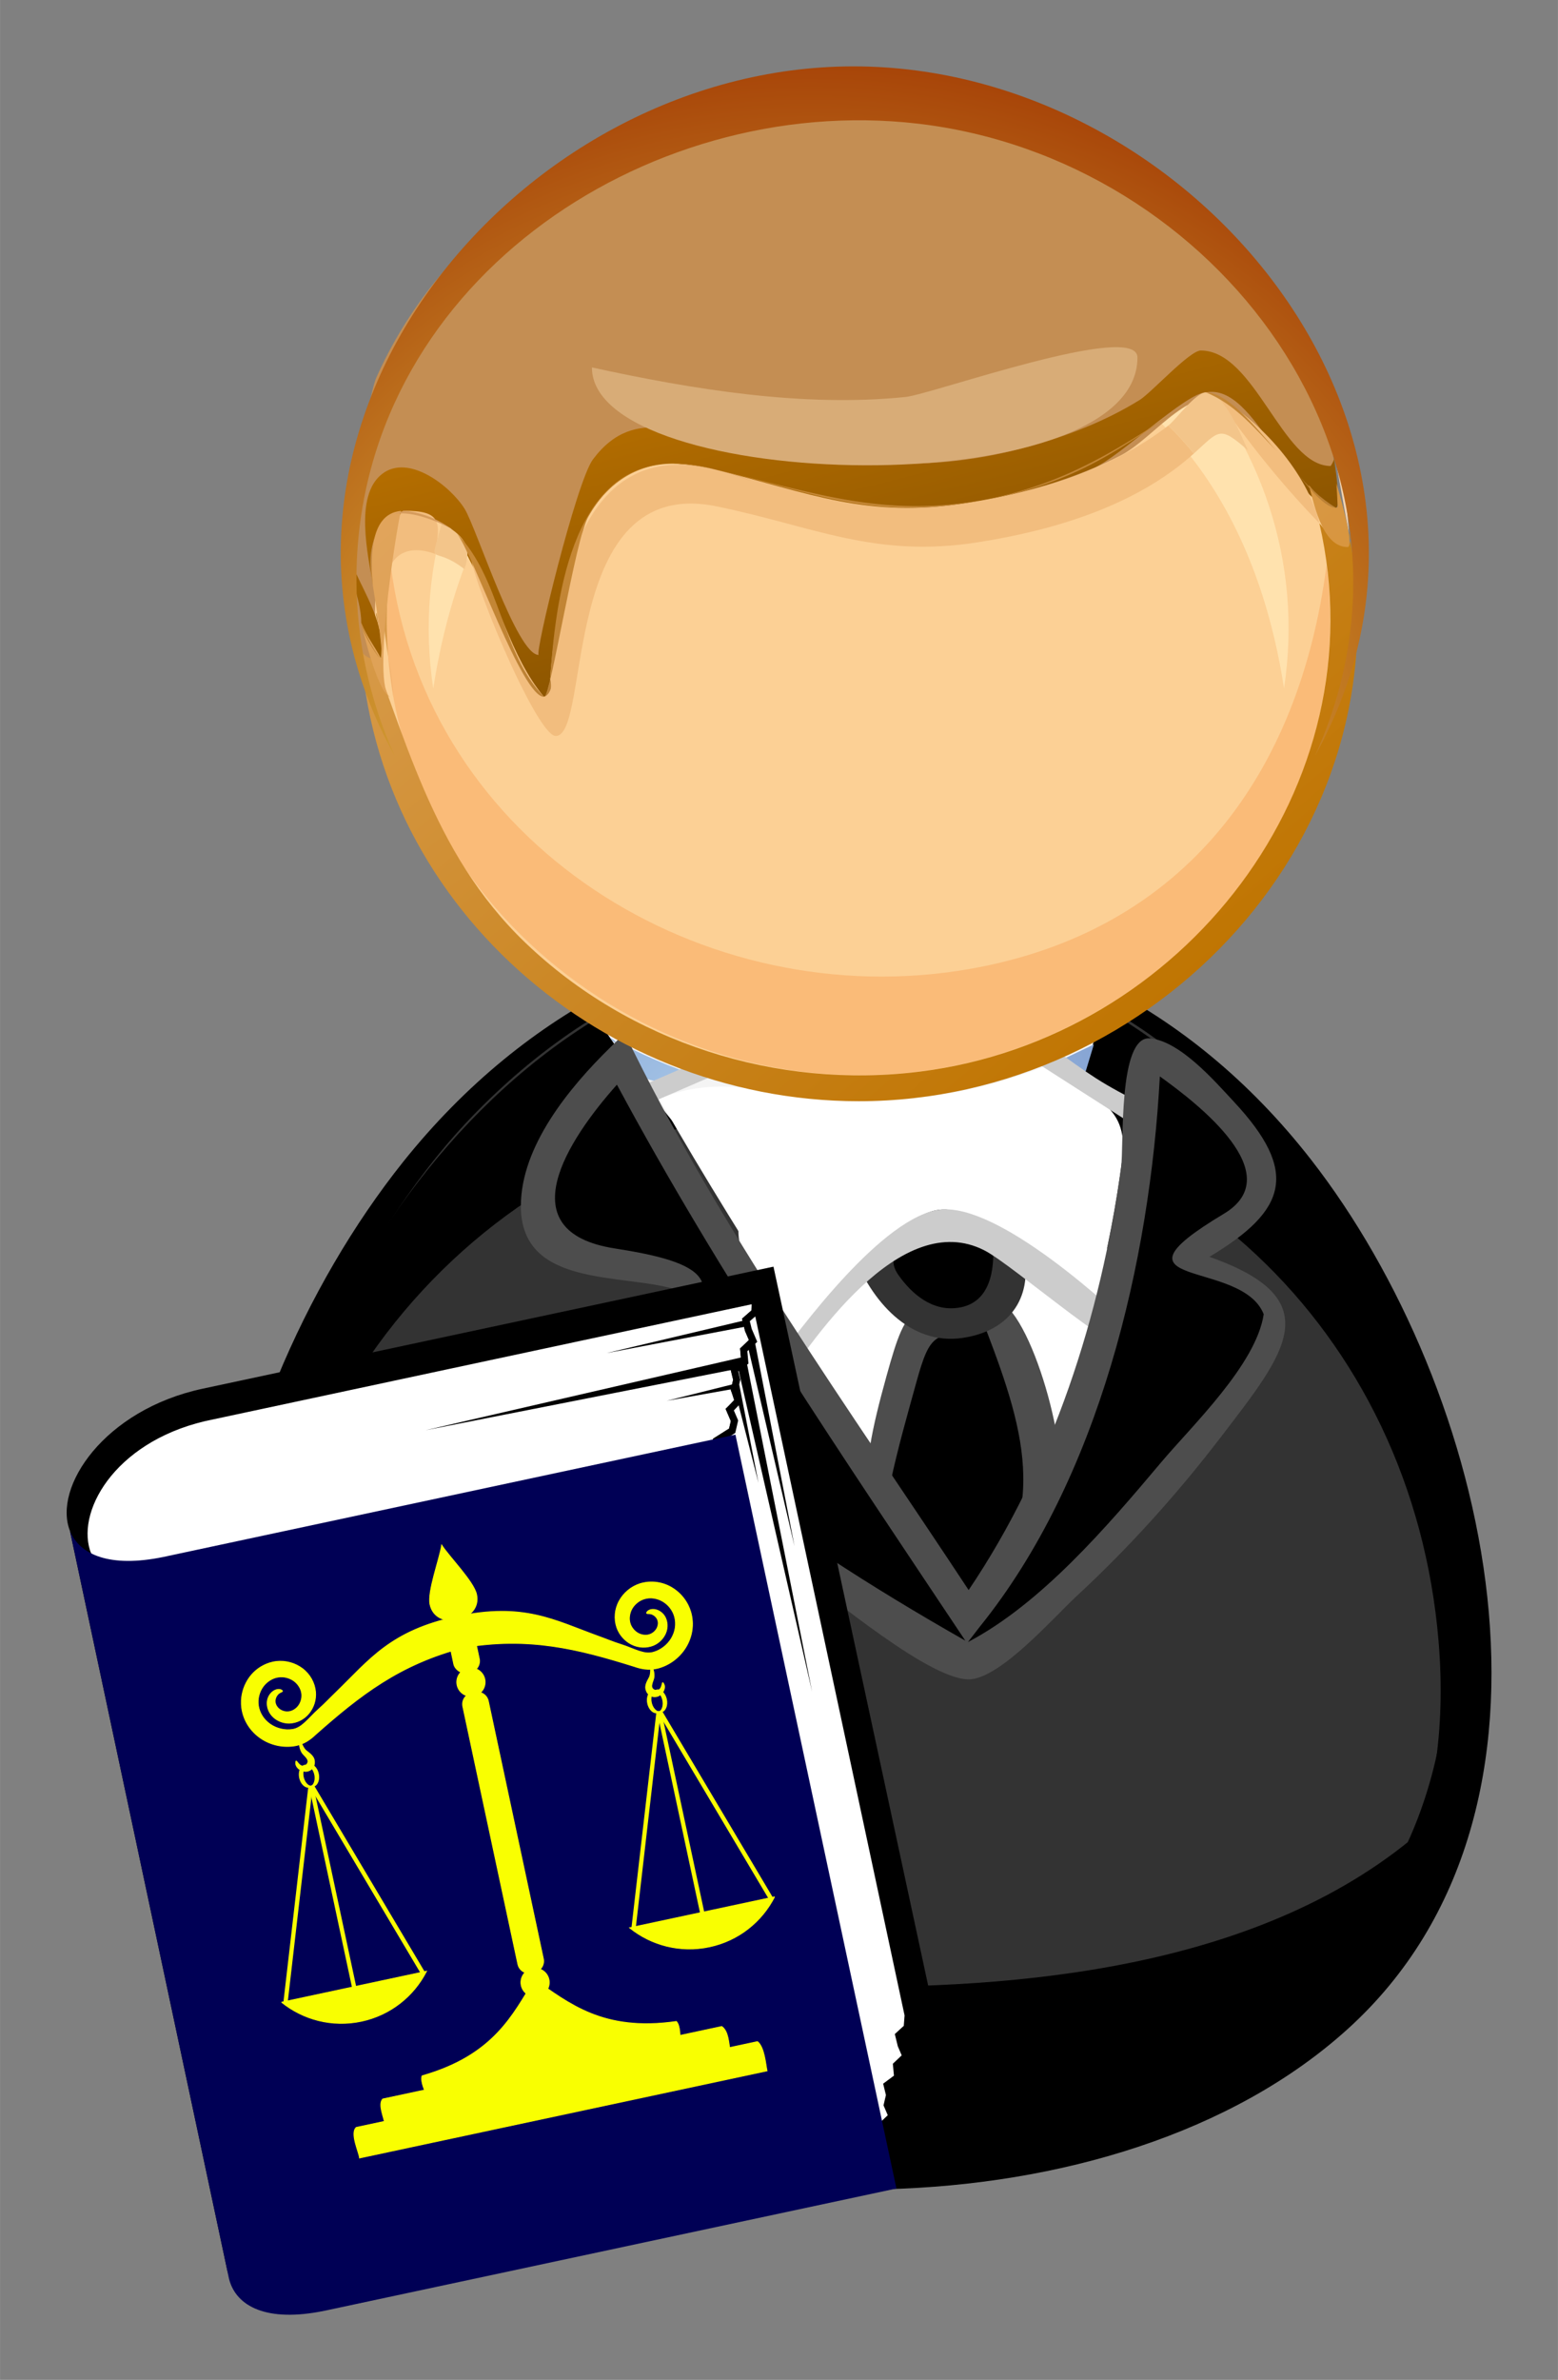 <?xml version="1.0" encoding="UTF-8"?>
<svg width="117.46mm" height="179.33mm" version="1.1" viewBox="0 0 416.185 635.433" xmlns="http://www.w3.org/2000/svg">
 <rect x="0" y="0" width="416.185" height="635.433" fill="#808080" stroke="none"/>
 <defs>
  <radialGradient id="k" cx="-325.75" cy="466.57" r="1.67" gradientTransform="matrix(16.729 -.005 -.005 -16.729 5488.5 7876.9)" gradientUnits="userSpaceOnUse">
   <stop stop-color="#B9DAF4" offset="0"/>
   <stop stop-color="#7A97CB" offset="1"/>
  </radialGradient>
  <linearGradient id="g" x1="-270.08" x2="-268.41" y1="460.09" y2="460.09" gradientTransform="matrix(100.55,113.72,113.72,-100.55,-25192,76932)" gradientUnits="userSpaceOnUse">
   <stop stop-color="#FFD8BF" offset="0"/>
   <stop stop-color="#BF7400" offset=".539"/>
   <stop offset="1"/>
  </linearGradient>
  <linearGradient id="h" x1="-268.27" x2="-266.57" y1="455.77" y2="455.77" gradientTransform="matrix(25.13,103.51,103.51,-25.13,-40422,39142)" gradientUnits="userSpaceOnUse">
   <stop stop-color="#FFD8BF" offset="0"/>
   <stop stop-color="#BF7400" offset=".539"/>
   <stop offset="1"/>
  </linearGradient>
  <linearGradient id="i" x1="-270.09" x2="-268.4" y1="460.1" y2="460.1" gradientTransform="matrix(100.55,113.72,113.72,-100.55,-25192,76932)" gradientUnits="userSpaceOnUse">
   <stop stop-color="#F3C192" offset="0"/>
   <stop stop-color="#D49035" offset=".539"/>
   <stop stop-color="#765735" offset="1"/>
  </linearGradient>
  <linearGradient id="j" x1="-268.26" x2="-266.58" y1="455.77" y2="455.77" gradientTransform="matrix(25.13,103.51,103.51,-25.13,-40422,39142)" gradientUnits="userSpaceOnUse">
   <stop stop-color="#F3C192" offset="0"/>
   <stop stop-color="#D49035" offset=".539"/>
   <stop stop-color="#765735" offset="1"/>
  </linearGradient>
  <radialGradient id="l" cx="-296.49" cy="466.06" r="1.685" gradientTransform="matrix(32.319,0,0,-32.319,9620.6,15112)" gradientUnits="userSpaceOnUse">
   <stop stop-color="#FFFA5F" offset="0"/>
   <stop stop-color="#9F3300" offset="1"/>
  </radialGradient>
 </defs>
 <g transform="translate(184.25 202.79)">
  <g transform="matrix(4.161 0 0 4.161 -127.36 -185.07)">
   <path d="m81.112 104.35c0 22.97-22.022 31.07-41.758 30.56-21.918-0.56-41.092-11.95-38.2-36.133 2.489-20.824 18.881-44.701 42.179-43.32 23.758 1.407 37.779 27.432 37.779 48.893" fill="#333"/>
   <path d="m41.482 56.278c-22.668 0-37.951 23.9-39.639 44.332-1.95 23.64 18.663 33.43 39.471 33.43-18.877 0-39.17-8.46-38.221-30.27 0.909-20.892 17.266-37.366 38.374-37.366 20.104 0 35.56 14.75 37.217 34.666 1.901 22.88-16.798 32.97-37.339 32.97 20.093 0 39.72-9.34 38.831-32.01-0.818-20.898-15.363-45.752-38.694-45.752"/>
   <path d="m12.218 70.282c-12.674 15.872-19.631 44.858 0.201 58.088 16.13 10.76 45.612 10.98 60.429-2.43 15.634-14.15 9.061-41.158-2.367-55.806-15.706-20.128-42.391-19.683-58.263 0.148m-10.685 34.778c0-22.32 16.523-50.331 41.712-48.867 22.688 1.318 36.308 25.442 37.084 45.987 0.823 21.82-17.098 31.45-36.808 31.97-18.83 0.49-41.988-6.56-41.988-29.09"/>
   <path d="m41.418 123.23c-13.387 0-29.547-2.01-39.309-12.25 3.43 17.07 21.658 22.75 36.991 23.17 16.438 0.45 36.641-4.41 40.572-22.94-9.476 10.07-25.179 12.02-38.254 12.02"/>
   <path d="m41.482 55.841c21.281 0 35.308 21.513 37.542 40.673 2.584 22.156-12.88 34.196-33.755 35.336-18.738 1.01-42.75-5.85-42.75-28.48 0-20.729 14.254-45.895 36.962-47.47-22.745 1.539-37.371 26.176-38.208 46.98-0.954 23.68 21.856 32.11 42.054 31.59 20.956-0.54 38.928-11.42 37.188-34.37-1.558-20.531-16.191-44.259-39.033-44.259"/>
   <path d="m57.242 59.462c-10.053-7.071-23.142-5.917-33.401 0.395 2.919 4.551 6.257 8.847 10.004 12.748 2.182 2.269 6.107 7.137 9.39 7.791 7.419 1.483 13.308-16.05 14.007-20.934" fill="#f4f4f4"/>
   <path d="m26.949 63.083c0.338 2.302 1.538 2.453 3.002 1.286-1.022-0.378-2.022-0.806-3.002-1.286m29.603-0.322c-0.62 0.296-1.239 0.592-1.859 0.888 0.443 0.283 0.888 0.569 1.332 0.855 0.174-0.582 0.351-1.161 0.527-1.743m-31.073-0.444c0.365 0.53 0.622 0.342 0 0" fill="url(#k)"/>
   <path d="m33.73 74.689c0-2.667 19.451 0.125 21.361 0.539 2.826 0.618 4.326 0.971 3.703 4.046-0.863 4.262-2.514 8.442-4.229 12.421-1.072 2.486-2.679 7.614-5.361 8.915-1.754 0.85-4.552-4.481-5.178-5.478-2.52-4.006-4.752-8.202-6.856-12.438-1.057-2.131-3.44-5.518-3.44-8.005" fill="#fff"/>
   <path d="m50.306 80.083c1.025 2.654 4.164 8.347 3.134 11.172-1.019 2.792-3.354 11.485-6.845 7.531-4.051-4.591-4.409-7.113-2.89-12.747 1.473-5.453 1.021-5.538 6.601-5.956"/>
   <path d="m50.231 79.109c-5.378 0.408-5.572-0.197-6.993 4.937-1.854 6.69-2.21 10.018 2.751 15.526 4.294 4.778 7.005-4.37 8.248-7.665 0.947-2.513-1.686-12.225-4.006-12.798m-0.58 2c2.556 6.686 4.179 12.175-1.239 18.091-2.041-1.473-5.481-5.659-4.911-8.353 0.456-2.147 1.063-4.266 1.648-6.381 0.926-3.347 1.171-3.107 4.502-3.357" fill="#4d4d4d"/>
   <path d="m42.163 76.226c0.972-0.757 3.157-3.26 4.333-3.371 0.666-0.063 4.449 1.736 4.519 2.338 0.805 6.936-6.652 6.39-8.852 1.033"/>
   <path d="m45.896 72.081c-0.843 0.658-5.12 3.253-4.773 4.154 1.115 2.9 3.563 5.877 7.026 5.354 7.033-1.066 3.919-10.754-2.253-9.508m0.732 1.908c1.149 0.525 2.297 1.055 3.447 1.578 0.111 1.628-0.157 3.786-2.219 4.088-1.651 0.254-2.975-0.854-3.853-2.102-1.198-1.702 1.29-2.519 2.625-3.564" fill="#333"/>
   <path d="m53.317 64.211c-3.777 1.454-7.819 2.194-11.866 2.194-4.659 0-8.498-2.01-12.785-0.148 2.869 5.048 5.976 9.966 9.083 14.869 1.629-1.888 6.117-7.502 8.946-7.766 2.743-0.256 8.024 4.145 9.965 5.621 0.758-2.927 1.33-5.9 1.716-8.896 0.468-3.641-2.208-4.042-5.059-5.874" fill="#fff"/>
   <path d="m45.104 57.795c-7.28 3.157-14.559 6.314-21.838 9.472 4.505 5.992 8.49 12.169 12.502 18.506 2.708-4.196 8.405-12.517 13.745-9.804 1.9 0.964 9.105 7.367 10.564 6.923 2.576-0.793 3.386-7.814 3.84-9.926 1.025-4.785-3.376-5.561-7.259-8.054-3.342-2.148-7.805-6.243-11.554-7.117m0.182 1.259c4.099 2.657 8.222 5.282 12.333 7.919 1.782 1.145 3.563 2.289 5.348 3.431 0.781 0.503-1.822 10.323-3.192 11.261-2.293-2.257-9.366-8.709-13.079-8.305-3.649 0.395-9.02 7.624-10.881 10.212-3.405-5.413-6.815-10.685-10.64-15.805 6.71-2.885 13.401-5.822 20.111-8.713" fill="#ccc"/>
   <path d="m26.16 63.675c6.3 12.491 14.626 24.167 22.325 35.825 5.254-7.044 8.396-15.868 10.073-24.409 0.752-3.822 1.194-7.703 1.338-11.597 0.021-0.556 3.85 2.529 4.052 2.727 1.376 1.342 3.988 3.792 3.633 5.985-0.356 2.184-5.213 2.658-5.213 4.306 0 2.016 7.429 0.881 5.748 4.479-1.812 3.873-4.862 7.383-7.648 10.573-3.149 3.611-9.471 12.146-14.171 9.426-5.917-3.434-11.75-7.193-16.956-11.65-0.941-0.802-5.203-3.792-4.025-5.433 0.881-1.227 8.026-5.601 4.31-6.47-2.94-0.687-9.074-0.059-8.876-4.505 0.154-3.511 3.064-6.863 5.41-9.257"/>
   <path d="m25.479 62.978c-2.604 2.552-5.714 6.318-5.714 10.156 0 5.271 6.525 4.285 10.002 5.364-4.31 5.584-7.897 5.598-1.545 11.182 2.894 2.546 6.039 4.809 9.235 6.952 2.125 1.428 8.785 7.158 11.255 6.858 2.019-0.25 5.28-3.983 6.715-5.313 3.395-3.138 6.506-6.597 9.314-10.268 4.098-5.354 6.995-8.791-0.771-11.521 5.012-2.99 5.754-5.466 1.575-9.949-1.213-1.302-3.464-3.907-5.397-4.068-2.053-0.17-1.658 6.894-1.846 8.275-1.295 9.479-4.398 19.144-9.789 27.126-7.632-11.58-16.056-23.216-22.081-35.736-0.317 0.317-0.636 0.63-0.953 0.942m3.077 19.262c5.292-4.338 2.814-5.521-2.761-6.39-6.871-1.065-3.045-6.94 0.138-10.508 6.617 12.324 14.614 24.041 22.368 35.678-6.029-3.428-11.939-7.184-17.313-11.581-3.291-2.693-6.337-3.999-2.432-7.199m20.684 17.87c7.674-9.51 10.909-23.438 11.549-35.298 2.443 1.75 8.326 6.289 4.105 8.817-8.143 4.878 1.146 2.842 2.563 6.443-0.484 3.229-4.614 7.163-6.588 9.508-3.466 4.118-7.692 9.055-12.402 11.53 0.259-0.34 0.516-0.67 0.773-1" fill="#4d4d4d"/>
   <path d="m72.611 35.625c0 16.819-14.704 29.945-31.16 29.945s-31.159-13.125-31.159-29.945c0-16.824 14.695-29.961 31.159-29.961 16.466 0 31.16 13.135 31.16 29.961" fill="#fcd095"/>
   <path d="m20.552 24.38c7.105-8.318 19.498-10.375 29.683-7.564 11.167 3.082 16.838 12.109 18.526 23.097 2.482-16.339-11.16-30.507-27.311-30.507-16.169 0-29.785 14.179-27.309 30.521 0.843-5.476 2.771-11.272 6.411-15.547" fill="#ffe2ae"/>
   <path d="m71.489 32.017c-1.729 13.303-9.03 23.476-22.929 25.903-17.01 2.973-34.852-7.91-37.146-25.899-2.506 18.459 14.027 33.795 32.025 32.667 16.633-1.042 30.213-15.796 28.05-32.671" fill="#fabb78"/>
   <path d="m11.379 32.092c-0.813 1.694-0.388 4.029-0.133 5.782-0.153-1.924-0.108-3.868 0.133-5.782m59.651-2.775c3.902 16.911-8.826 33.075-25.636 35.187-9.197 1.158-18.654-1.849-25.357-8.285-6.042-5.805-7.714-13.415-10.608-20.727 0 17.46 15.024 30.912 32.021 30.912 19.038 0 35.268-17.132 31.47-36.502 0.16 0.365 0.134 0.678-0.081 0.944-0.705-0.381-1.307-0.891-1.809-1.529m1.146-1.737c0.034 0.744 0.034 0.744 0 0m-0.031-0.519c0.034 0.558 0.034 0.558 0 0m-0.025-0.303c0.023 0.283 8e-3 0.075 0 0" fill="url(#g)"/>
   <path d="m63.622 9.999c5.319 5.408 8.267 10.125 8.579 18.137-0.016-0.474-6-5.621-6.912-6.364-2.241-1.828-4.825 2.076-7.013 3.194-5.531 2.829-13.938 4.986-20.032 2.97-3.257-1.076-7.037-3.259-10.565-2.187-2.042 0.622-3.348 2.404-4.157 4.288-0.822 1.911-0.941 9.577-2.182 10.387-0.472 0.305-4.476-8.778-5.009-9.587-6.491-9.828-6.333 7.344-5.56 7.149-4.173 1.039-0.913-16.605-0.296-17.99 2.931-6.581 8.27-11.659 14.725-14.747 11.676-5.586 28.907-4.993 38.422 4.75" fill="#c48e53"/>
   <path d="m8.384 30.29c0.077 1.786 1.136 3.766 1.136 5.424-0.226-0.53 1.01 2.457 1.264 2.265 0.409-2.72-1.855-5.035-2.4-7.689m55.033-12.057c-0.721 0-3.177 2.711-3.924 3.174-2.185 1.352-4.615 2.295-7.086 2.98-6.548 1.815-11.752 1.105-18.231 0.036-3.759-0.618-7.025-2.871-9.781 0.793-1.062 1.411-3.777 12.553-3.482 12.553-1.411 0-4.004-8.16-4.756-9.373-0.889-1.438-3.605-3.591-5.321-2.227-1.774 1.408-0.872 5.2-0.59 7.035-0.751-3.993 1.699-5.624 5.019-3.552 1.301 1.246 4.823 10.945 6.019 10.797 0.411-0.095 1.97-10.09 2.811-11.573 1.166-2.063 3.036-3.384 5.443-3.384 4.122 0.141 7.688 3.068 11.764 3.068 5.175 0 10.479-0.783 15.271-2.802 1.598-0.674 5.926-4.838 7.173-4.838 3.266-0.635 5.41 7.404 8.341 7.404 0.459 0-0.302-4.381-0.354-4.673 0.413 0.763 0.419 1.427 0.021 1.993-3.103-1e-3 -4.854-7.411-8.337-7.411" fill="url(#h)"/>
   <path d="m59.351 18.681c0 9.547-35.024 8.686-35.024 0.637 6.436 1.407 13.557 2.576 20.138 1.896 1.709-0.179 14.886-4.899 14.886-2.533" fill="#d8ac77"/>
   <path d="m71.406 21.989c0.609 2.588 0.999 5.299 1.515 7.914-0.166-2.684-0.604-5.375-1.515-7.914" fill="#f3d4b2"/>
   <path d="m12.264 28.514c-0.528 0-0.836 3.203-0.885 3.578-0.09 0.191 0.035-0.089 0.035-0.072 0.582-1.128 1.774-1.125 2.83-0.741 0.385-2.068 0.415-2.765-1.98-2.765m49.072-5.466c-3.649 2.822-8.339 4.23-12.832 4.95-6.579 1.059-10.14-0.625-16.375-2.154-8.283-2.032-10.009 7.094-10.484 13.461 0.149 0.612 0.017 0.993-0.398 1.147-2.193-2.625-2.904-6.314-4.689-9.258-0.333 0.809 4.18 11.774 5.446 11.774 2.313 0 0.169-16.826 10.332-14.734 6.244 1.282 10.115 3.344 16.749 2.308 4.873-0.763 10.139-2.325 13.884-5.695-0.51-0.631-1.053-1.23-1.633-1.799m3.021-1.924c2.12 3.006 4.094 5.522 6.673 8.193-0.732-3.177-3.751-6.601-6.673-8.193" fill="#f2bd7e"/>
   <path d="m14.691 29.317c-0.822 3.042-0.695 1.279 1.447 2.943 0.562-1.506-0.133-2.217-1.447-2.943m49.053-8.397c-0.658 0-1.923 1.753-2.408 2.128 0.58 0.569 1.123 1.168 1.631 1.8 1.647-1.48 1.63-1.839 3.483-0.201-0.425-0.862-1.468-3.727-2.706-3.727" fill="#f3c58a"/>
   <path d="m11.247 37.874c0.108 0.862 0.215 1.724 0.324 2.585-0.04-0.868-0.149-1.73-0.324-2.585m0.167-5.857" fill="#f1b26f"/>
   <path d="m12.067 28.524c-2.128 0.194-1.916 3.371-1.805 4.795-3e-3 -0.02 0.757 4.505 0.521 4.66-0.395-0.733-0.927-1.43-1.261-2.252 0.125 0.569 1.113 4.792 1.998 4.792-1.466 0 0.244-10.834 0.547-11.995m60.056-1.766c0.033 0.46 0.059 0.917 0.078 1.377 0.019 0.119-0.021 0.181-0.116 0.188-0.678-0.362-1.259-0.849-1.74-1.464 0.28 0.849 0.776 3.986 2.495 3.986 0.512 1e-3 -0.644-3.85-0.717-4.087" fill="url(#i)"/>
   <path d="m21.384 40.387c-0.04 0.043-0.085 0.066-0.138 0.066 0.046-0.023 0.092-0.047 0.138-0.066m-10.695-2.441c0.025 0.014 0.049 0.027 0.074 0.04-0.025-0.013-0.049-0.026-0.074-0.04m-0.669-1.124c0.066 0.125 0.132 0.253 0.197 0.378-0.066-0.125-0.132-0.253-0.197-0.378m-0.191-0.391c0.107 0.216 0.107 0.216 0 0m-0.186-0.415c0.14 0.313 0.14 0.313 0 0m-0.122-0.299c0 0.013 0.196 0.496 0 0m2.743-7.203c-0.367 0.118-0.731 0.237-1.099 0.355 1.608-0.753 4.512 1.042 4.098 0.783-0.904-0.648-1.904-1.029-2.999-1.138m59.895-0.213c-0.025 6e-3 -0.05 0.016-0.074 0.023 0.024-7e-3 0.049-0.017 0.074-0.023m0.011-0.82c7e-3 0.132 7e-3 0.132 0 0m-0.037-0.588c0.014 0.224 0.014 0.224 0 0m-42.41-1.401c1.674 0.118 3.292 0.486 4.853 1.108-1.559-0.556-3.184-1.062-4.853-1.108m-0.187 0c-0.239 0-0.239 0 0 0m38.694-0.872c0.422 0.451 0.847 0.901 1.27 1.352-0.423-0.451-0.845-0.901-1.27-1.352m3.153-2.696c0.362 1.542 0.604 3.101 0.727 4.68-0.073-0.915-0.376-3.763-0.727-4.68m-7.639-1.004c-0.313 0.089-0.313 0.089 0 0" fill="#d69c5d"/>
   <path d="m10.784 37.979c-0.028 0.01-0.028 0.01 0 0m-1.264-2.265c0 0.522 0.903 1.986 1.169 2.232-0.481-0.694-0.872-1.436-1.169-2.232m0.955-0.484c0-0.994 0.416 2.67 0.309 2.749 0.02-0.927-0.084-1.845-0.309-2.749m5.202-5.232c1.042 1.348 4.165 10.455 5.569 10.455-2.731-2.806-2.779-7.591-5.569-10.455m-0.413-0.346m-4.098-0.782c-1.133 0.904-1.116 3.223-0.903 4.45-0.102-1.29-0.288-3.49 0.903-4.45m61.035-0.734c-0.056 0.217-0.056 0.217 0 0m-2.701-2.164c0.464 0.572 1.776 2.352 2.585 2.352-0.995-0.629-1.857-1.414-2.585-2.352m-40.144-0.48c-2.335 0.055-4.134 1.387-5.264 3.384-0.841 1.482-2.399 11.478-2.811 11.573 0.375-0.197 0.495-0.579 0.362-1.144 0.335-4.752 1.261-13.662 7.713-13.813m0.18 0c0.381-4e-3 0.761 0.023 1.139 0.075-0.38-0.026-0.759-0.052-1.139-0.075m33.973-4.506c-4.37 2.914-7.434 5.437-12.866 6.61-7.437 1.608-11.796-0.243-18.807-1.822 6.264 1.415 9.976 3.289 16.602 2.233 6.354-1.009 10.007-3.647 15.071-7.021m0.236-0.066c-1e-3 0-1e-3 0 0 0 1.894 0.753 3.253 2.438 4.649 3.875-0.898-0.924-3.058-3.875-4.649-3.875" fill="url(#j)"/>
   <path d="M 9.21,32.921 C 9.21,14.215 27.629,1.646 45.221,3.673 64.414,5.886 79.25,25.432 70.753,44.235 82.32,23.429 62.909,0 41.124,0 19.337,0 0.132,23.502 11.663,44.238 10.059,40.689 9.21,36.819 9.21,32.921" fill="url(#l)"/>
   <g transform="matrix(.978 -.209 .209 .978 -112.85 15.684)">
    <g transform="matrix(.326 0 0 .326 91.141 62.228)">
     <g transform="matrix(.878 0 0 .878 -39.242 47.013)" fill-rule="evenodd">
      <path d="m23.131 243.78c-0.521-10.241 14.104-23.736 35.913-23.736h131.17l-0.261-172.8h-130.91c-22.638 0-37.519 14.61-35.771 24.959"/>
      <path d="m44.285 86.942c-11.214 0-17.875-4.517-18.315-9.571-0.913-10.484 12.088-24.054 33.949-23.688h124.49l-0.676 2.647-2.321 1.298 0.066 2.292 0.523 2.647-2.477 1.511-0.325 2.718-2.673 1.225 0.066 2.292-0.977 2.079 0.523 2.647-2.477 1.511 0.523 2.647-0.977 2.079-3.52 1.298 1.566 2.86-2.477 1.511z" fill="#fff" stroke="#000" stroke-width="1.565"/>
      <path d="m184.41 217.65-0.781 2.647-2.216 1.298 0.066 2.292 0.523 2.647-2.477 1.511-0.325 2.718-2.673 1.225 0.066 2.292-0.977 2.079 0.523 2.647-2.477 1.511 0.523 2.647-0.977 2.079-3.52 1.298 1.566 2.86-2.477 1.511v-163.96l2.477-1.511-1.566-2.86 3.52-1.298 0.977-2.079-0.523-2.647 2.22-1.534-0.266-2.624 0.977-2.079-0.066-2.292 2.673-1.225 0.325-2.718 2.477-1.511-0.523-2.647-0.066-2.292 2.347-1.298 0.651-2.647z" fill="#fff" stroke="#000" stroke-width="1.565"/>
      <path d="m42.57 255.09h131.17v-172.8h-131.17c-12.334-0.08-18.289-4.438-19.297-10.059l-0.144 171.51c0.295 6.228 6.18 11.263 19.442 11.344z" fill="#005"/>
      <path d="m181.62 58.373-0.212-0.715-32.184 0.715 32.184 0.715 0.212-0.715z"/>
      <path d="m179.2 66.795-0.479-1.166-72.739 1.166 72.739 1.166 0.479-1.166z"/>
      <path d="m175.82 71.645-0.102-0.53-15.47 0.53 15.47 0.53 0.102-0.53z"/>
      <path d="m181.47 62.422l-0.882 0.308c0.294 15.593 0.588 31.185 0.882 46.778l0.882-46.778c-0.294-0.103-0.588-0.205-0.882-0.308z"/>
      <path d="m178.51 66.565c-0.362 0.165-0.724 0.33-1.086 0.495 0.362 25.054 0.724 50.107 1.086 75.161l1.086-75.161c-0.362-0.165-0.724-0.33-1.086-0.495z"/>
      <path d="m176.28 71.14-0.644 0.152 0.899 22.637 0.392-22.643-0.647-0.146z"/>
     </g>
    </g>
    <g transform="matrix(.051 0 0 .051 89.94 102.72)" fill="#f9ff01" stroke="#f9ff01">
     <path d="m117.94 126.47c-5.112 0.1-10.139 1.016-14.938 2.656-6.397 2.187-12.351 5.677-17.406 10.25-7.733 7.001-13.229 16.157-15.844 26.062-0.817 3.095-1.352 6.268-1.594 9.5-0.551 7.859 0.622 15.76 3.406 23.094 2.729 7.139 6.875 13.594 12.031 19 5.329 5.59 11.672 10.017 18.562 13.125 6.89 3.108 14.336 4.893 21.875 5.188 5.354 0.171 10.53-0.659 15.312-2.281 4.717-1.62 8.884-3.758 12.594-6.062 65.1-36.745 122.34-64.696 205.25-68.125 82.908 3.429 140.12 31.38 205.22 68.125 3.71 2.305 7.908 4.443 12.625 6.062 4.782 1.622 9.959 2.452 15.312 2.281 7.539-0.294 14.954-2.08 21.844-5.188 6.89-3.108 13.233-7.535 18.562-13.125 5.156-5.406 9.302-11.861 12.031-19 2.785-7.334 3.958-15.234 3.406-23.094-0.241-3.232-0.777-6.405-1.594-9.5-2.614-9.906-8.11-19.062-15.844-26.062-5.055-4.573-10.977-8.063-17.375-10.25-6.397-2.187-13.251-3.064-20.094-2.469-5.942 0.589-11.629 2.33-16.75 5-5.121 2.67-9.663 6.258-13.406 10.562-3.938 4.529-6.832 9.783-8.531 15.312-1.7 5.529-2.215 11.322-1.531 17 0.663 4.986 2.281 9.658 4.625 13.781 2.344 4.123 5.401 7.709 8.938 10.594 3.93 3.211 8.409 5.39 13 6.562s9.293 1.352 13.75 0.562c3.918-0.746 7.46-2.264 10.5-4.25s5.592-4.438 7.562-7.156c2.416-3.313 3.816-7.003 4.375-10.562 0.559-3.559 0.288-7.005-0.625-10.062-0.873-2.785-2.302-5.09-3.906-6.906-1.604-1.816-3.395-3.141-5.156-4.062-1.183-0.633-2.395-1.054-3.531-1.312-1.136-0.259-2.214-0.35-3.188-0.312-1.047 0.048-1.937 0.238-2.688 0.5-0.75 0.262-1.348 0.58-1.812 0.906-0.93 0.653-1.306 1.3-1.312 1.75-7e-3 0.45 0.368 0.712 1.031 0.906 0.663 0.194 1.621 0.318 2.75 0.688 0.445 0.145 0.916 0.324 1.375 0.562 1.01 0.476 2.118 1.288 3.219 2.406 0.833 0.867 1.626 1.931 2.25 3.156 0.624 1.225 1.086 2.624 1.188 4.031 0.204 1.632-0.014 3.424-0.656 5.25-0.642 1.826-1.701 3.666-3.125 5.156-1.264 1.329-2.849 2.52-4.625 3.406-1.776 0.886-3.768 1.48-5.75 1.625-2.301 0.25-4.778-0.09-7.219-0.969-2.441-0.879-4.829-2.288-6.781-4.125-1.834-1.722-3.42-3.887-4.594-6.281-1.174-2.394-1.954-5.016-2.125-7.656-0.281-3.008 0.208-6.247 1.344-9.344 1.136-3.097 2.919-6.08 5.219-8.531 2.214-2.364 4.984-4.37 8.031-5.844 3.048-1.474 6.383-2.4 9.719-2.594 3.762-0.309 7.746 0.31 11.531 1.719 3.785 1.408 7.372 3.618 10.344 6.406 2.927 2.742 5.404 6.109 7.188 9.844 1.784 3.735 2.877 7.815 3.094 11.875 0.291 4.739-0.466 9.637-2.188 14.125-1.653 4.359-4.275 8.462-7.562 11.969-6.629 7.067-16.336 11.71-25.938 12.188-2.595 0.173-5.381-0.211-8.094-1.031-2.769-0.819-5.642-2.246-8.656-3.938-6.394-3.632-13.022-8.734-20.969-13.25-8.536-4.777-16.918-10.672-25.875-16.188-49.717-31.113-82.735-61.25-168.53-61.25-85.796 0-118.85 30.137-168.56 61.25-8.957 5.516-17.339 11.41-25.875 16.188-7.947 4.516-14.574 9.618-20.969 13.25-3.014 1.691-5.887 3.119-8.656 3.938-2.713 0.82-5.467 1.204-8.062 1.031-9.601-0.478-19.34-5.121-25.969-12.188-3.288-3.506-5.909-7.61-7.562-11.969-1.722-4.488-2.479-9.386-2.188-14.125 0.217-4.06 1.341-8.14 3.125-11.875s4.229-7.102 7.156-9.844c2.971-2.789 6.59-4.998 10.375-6.406s7.738-2.028 11.5-1.719c3.336 0.194 6.671 1.12 9.719 2.594 3.048 1.474 5.817 3.479 8.031 5.844 2.3 2.451 4.083 5.434 5.219 8.531s1.625 6.335 1.344 9.344c-0.171 2.64-0.951 5.262-2.125 7.656-1.174 2.394-2.76 4.56-4.594 6.281-1.952 1.837-4.309 3.246-6.75 4.125-2.441 0.879-4.949 1.219-7.25 0.969-1.982-0.145-3.974-0.739-5.75-1.625-1.776-0.886-3.329-2.077-4.594-3.406-1.424-1.49-2.514-3.33-3.156-5.156-0.642-1.826-0.86-3.618-0.656-5.25 0.102-1.407 0.563-2.806 1.188-4.031 0.624-1.225 1.417-2.289 2.25-3.156 1.101-1.119 2.208-1.93 3.219-2.406 0.459-0.239 0.93-0.417 1.375-0.562 1.129-0.369 2.118-0.493 2.781-0.688 0.663-0.194 1.038-0.456 1.031-0.906-7e-3 -0.45-0.414-1.097-1.344-1.75-0.465-0.327-1.062-0.644-1.812-0.906s-1.641-0.452-2.688-0.5c-0.974-0.037-2.051 0.054-3.188 0.312-1.136 0.259-2.348 0.679-3.531 1.312-1.761 0.922-3.552 2.246-5.156 4.062s-3.002 4.121-3.875 6.906c-0.913 3.058-1.215 6.503-0.656 10.062 0.559 3.559 1.959 7.249 4.375 10.562 1.971 2.719 4.522 5.17 7.562 7.156 3.04 1.986 6.582 3.505 10.5 4.25 4.457 0.789 9.159 0.61 13.75-0.562s9.07-3.351 13-6.562c3.536-2.885 6.594-6.471 8.938-10.594 2.344-4.123 3.962-8.795 4.625-13.781 0.683-5.678 0.168-11.471-1.531-17-1.7-5.529-4.562-10.784-8.5-15.312-3.743-4.304-8.317-7.893-13.438-10.562-5.121-2.67-10.808-4.411-16.75-5-1.711-0.149-3.421-0.221-5.125-0.188z"/>
     <g transform="translate(1.852)">
      <path d="m37.976 547.28c22.04 27.13 55.665 44.438 93.344 44.438s71.304-17.308 93.344-44.438h-186.69z"/>
      <path d="m131.32 551.14v-262.64" stroke-width="5.4"/>
      <path d="m219.96 549.14-88-260.64" stroke-width="5.4"/>
      <path d="m42.676 549.14 88.004-260.64" stroke-width="5.4"/>
      <path d="m128.92 261.78c-5.376 0-9.736 6.329-9.736 14.141 0 7.812 4.361 14.164 9.736 14.164 0.827 0 1.617-0.179 2.384-0.461-4.207-1.562-7.302-7.104-7.302-13.703 0-6.599 3.096-12.118 7.302-13.68-0.766-0.282-1.557-0.461-2.384-0.461zm2.384 0.461c4.218 1.551 7.327 7.07 7.327 13.68 0 6.611-3.11 12.152-7.327 13.703 0.773 0.287 1.6 0.461 2.434 0.461 5.376 0 9.711-6.352 9.711-14.164 0-7.812-4.335-14.141-9.711-14.141-0.835 0-1.661 0.174-2.434 0.461z"/>
      <path d="m129.62 231.62c-2.664 1.166-2.506 9.795-0.69 14.322 1.978 4.929 10.132 12.177 0.268 16.681-9.052 1.402-8.857-13.989-10.885-5.904-1.489 5.937 5.421 13.152 12.116 13.152 6.695 0 11.513-4.872 11.513-12.139 0-4.334-3.023-8.421-6.982-12.883-4.442-5.006-3.948-13.837-5.34-13.228z"/>
      <path d="m672.66 547.28c-22.04 27.13-55.665 44.438-93.344 44.438s-71.304-17.308-93.344-44.438h186.69z"/>
      <path d="m579.32 551.14v-262.64" stroke-width="5.4"/>
      <path d="m490.68 549.14 88-260.64" stroke-width="5.4"/>
      <path d="m667.96 549.14-88-260.64" stroke-width="5.4"/>
      <path d="m581.72 261.78c5.376 0 9.736 6.329 9.736 14.141 0 7.812-4.361 14.164-9.736 14.164-0.827 0-1.617-0.179-2.384-0.461 4.207-1.562 7.302-7.104 7.302-13.703 0-6.599-3.096-12.118-7.302-13.68 0.766-0.282 1.557-0.461 2.384-0.461zm-2.384 0.461c-4.218 1.551-7.327 7.07-7.327 13.68 0 6.611 3.11 12.152 7.327 13.703-0.773 0.287-1.6 0.461-2.434 0.461-5.376 0-9.711-6.352-9.711-14.164 0-7.812 4.335-14.141 9.711-14.141 0.835 0 1.661 0.174 2.434 0.461z"/>
      <path d="m581.02 231.62c2.664 1.166 2.506 9.795 0.69 14.322-1.978 4.929-10.132 12.177-0.268 16.681 9.052 1.402 8.857-13.989 10.885-5.904 1.489 5.937-5.421 13.152-12.116 13.152-6.695 0-11.513-4.872-11.513-12.139 0-4.334 3.023-8.421 6.982-12.883 4.442-5.006 3.948-13.837 5.34-13.228z"/>
     </g>
     <path d="m357.16 26.938c-6.569 17.143-30 53.431-30 70s13.431 26 30 26 30-9.431 30-26c0-16.569-23.431-52.857-30-70z"/>
     <rect x="340.73" y="140.93" width="32.857" height="50" ry="14.286"/>
     <circle transform="translate(-4.987,-5.5)" cx="362.14" cy="208.79" r="17.857"/>
     <path d="m355.01 216.93h4.286c7.914 0 14.286 6.371 14.286 14.286v331.43c0 7.914-6.371 14.286-14.286 14.286h-4.286c-7.914 0-14.286-6.371-14.286-14.286v-331.43c0-7.914 6.371-14.286 14.286-14.286z"/>
     <circle transform="translate(-4.987,380.86)" cx="362.14" cy="208.79" r="17.857"/>
     <path d="m357.16 585.94c-35.982 37.738-70.028 82.55-163.66 88.844-4.041 5.989 0 22.188 0 22.188h327.31s4.041-16.199 0-22.188c-93.629-6.294-127.67-51.106-163.66-88.844z"/>
     <path d="m138.93 692.93h436.45c7.101 7.605 4.061 22.308 4.061 30.511-37.004 11.546-443.9 22.14-444.57 0 0.971-6.757-3.573-25.138 4.061-30.511z"/>
     <path d="m98.931 720.93h516.45c7.101 8.615 4.061 30.308 4.061 38.511h-524.57c0.971-6.757-5.593-33.138 4.061-38.511z"/>
    </g>
   </g>
  </g>
 </g>
</svg>
